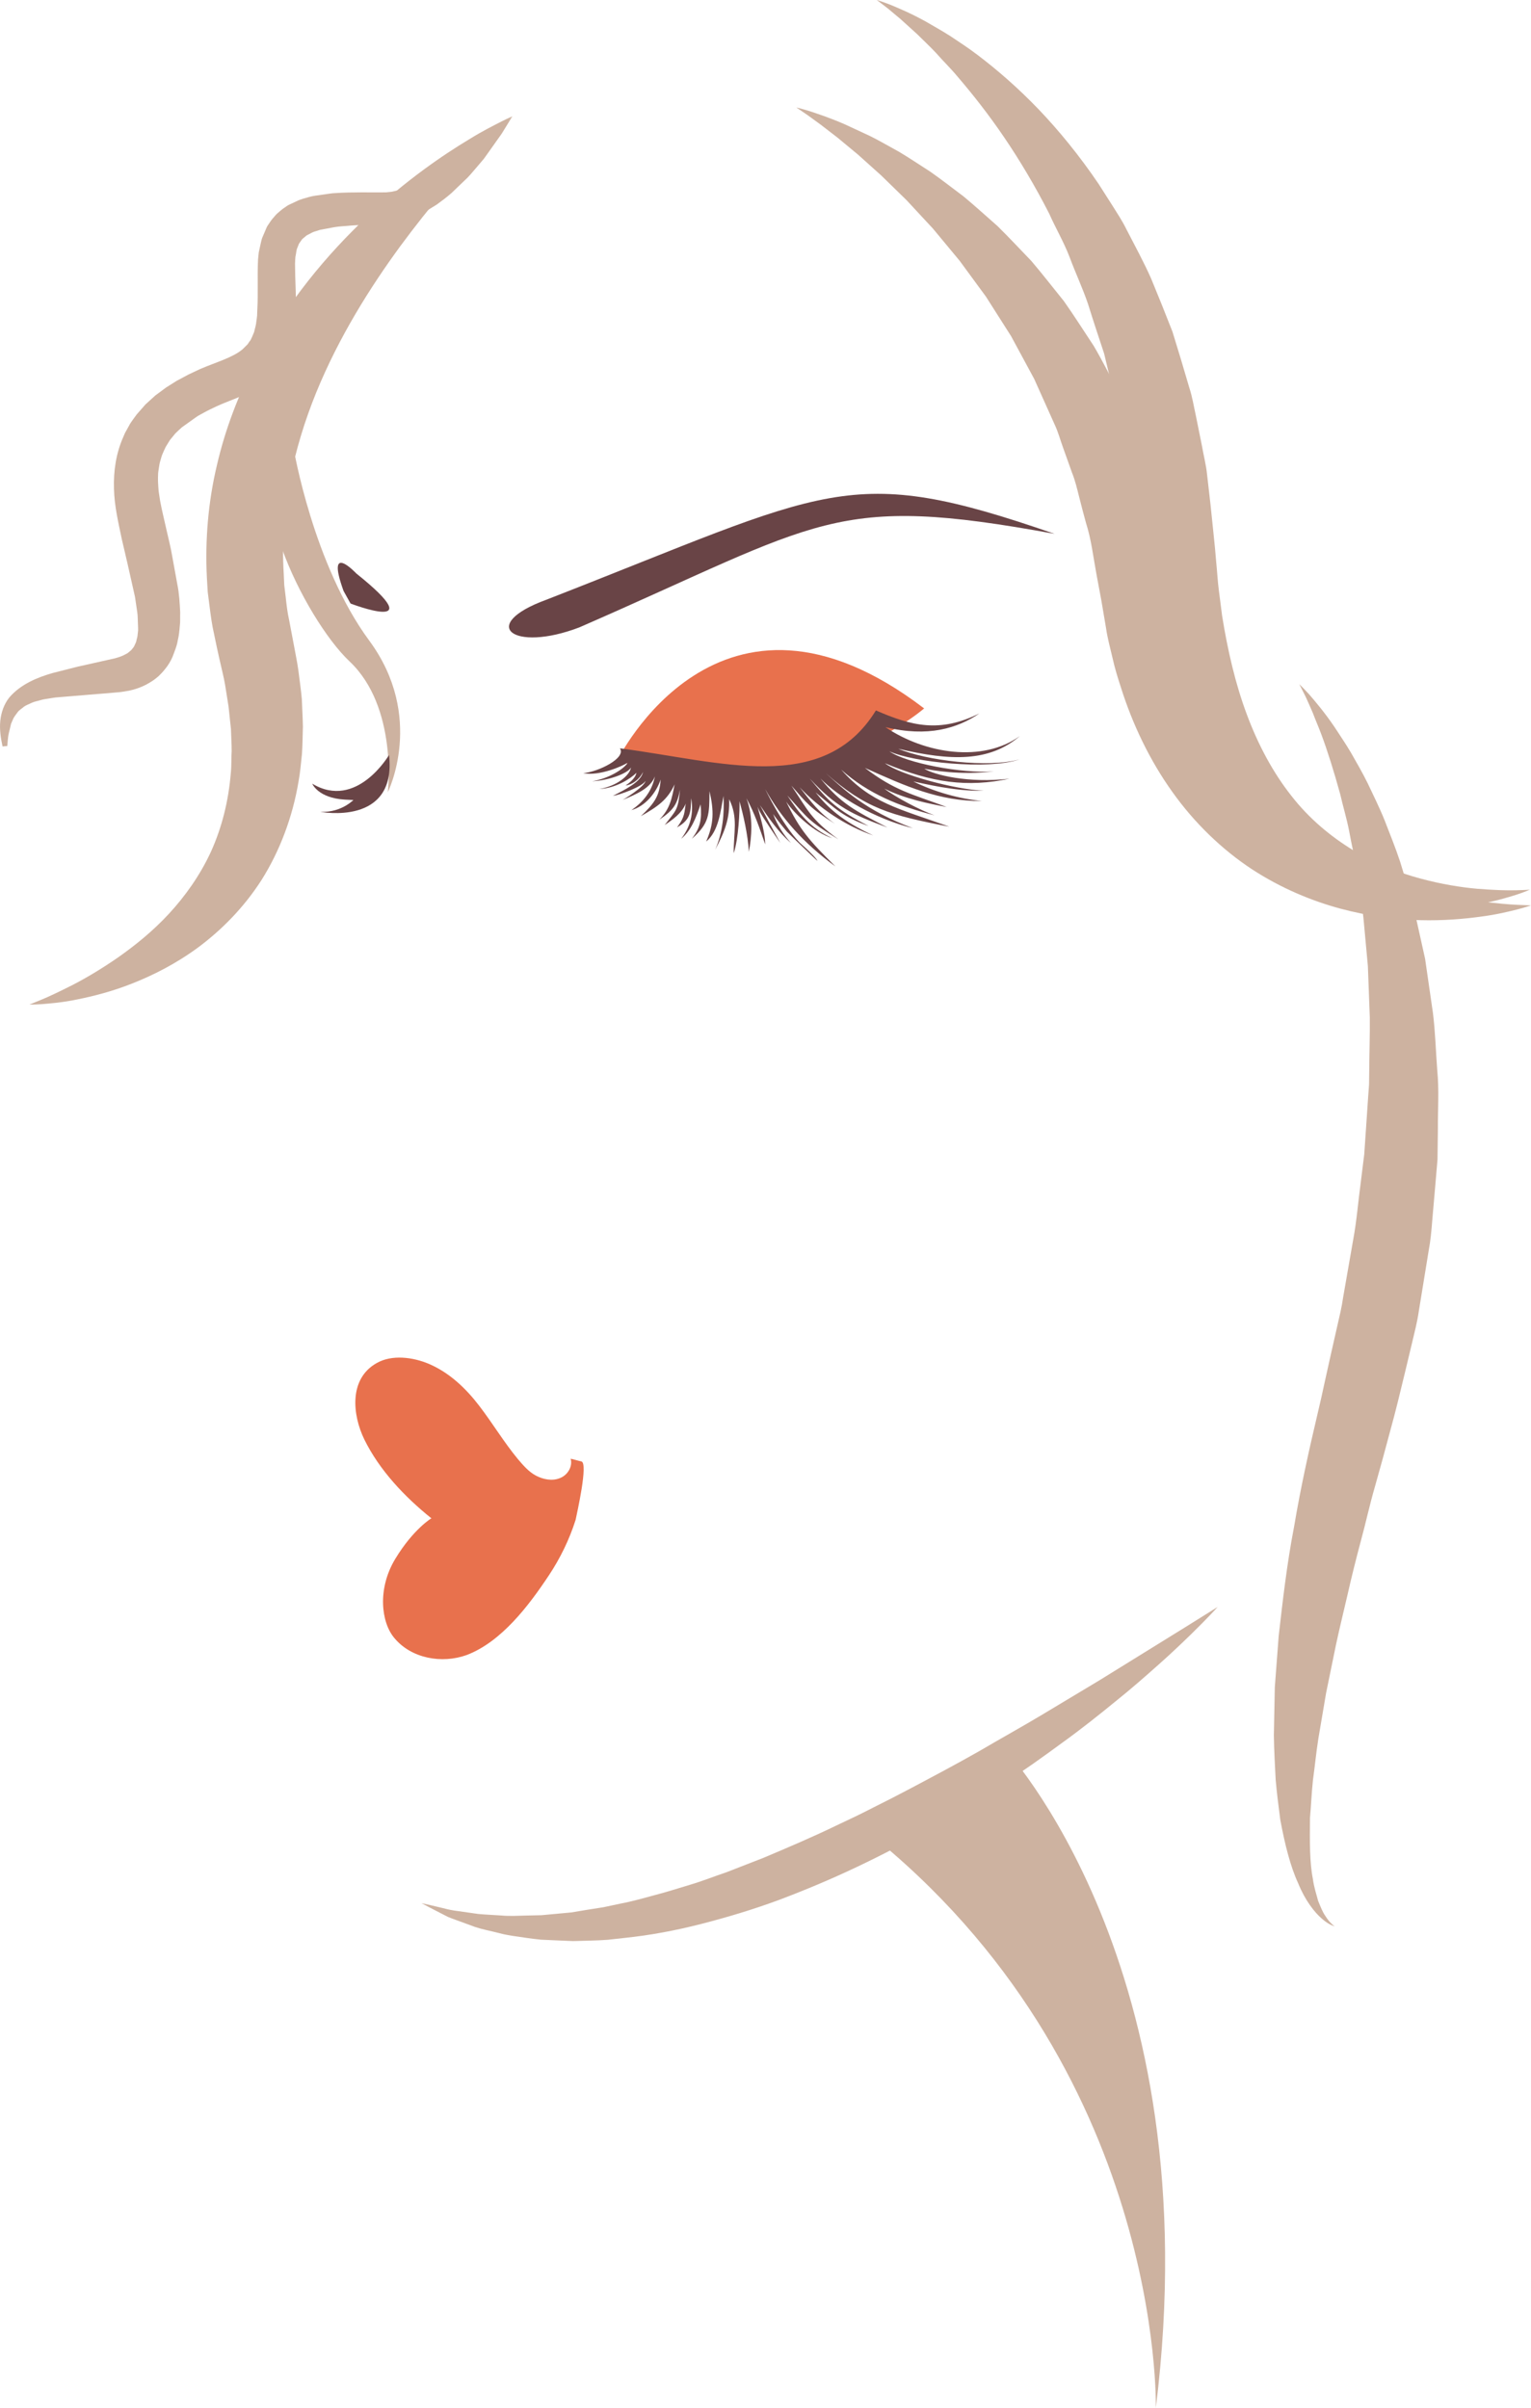 <svg version="1.1" id="图层_1" x="0px" y="0px" width="132.488px" height="208.316px" viewBox="0 0 132.488 208.316" enable-background="new 0 0 132.488 208.316" xml:space="preserve" xmlns="http://www.w3.org/2000/svg" xmlns:xlink="http://www.w3.org/1999/xlink" xmlns:xml="http://www.w3.org/XML/1998/namespace">
  <path fill="#CDB2A0" d="M25.411,38.802c0,0,1.681,10.032,6.543,16.621c4.863,6.591,1.606,13.113,1.606,13.113
	s0.885-7.365-3.313-11.318C26.339,53.536,20.156,40.949,25.411,38.802z" class="color c1"/>
  <path fill="#CDB2A0" d="M35.538,16.061l-0.523,0.227L34.6,16.423l-0.106,0.033l-0.01,0.001l-0.059,0.013l-0.232,0.053
	c-0.152,0.033-0.32,0.079-0.438,0.081L33.4,16.642c-1.338,0.012-2.942-0.033-4.336,0.061c-0.354,0.004-0.766,0.092-1.145,0.137
	c-0.403,0.071-0.736,0.076-1.194,0.208c-0.354,0.113-0.67,0.163-1.09,0.375l-0.59,0.276l-0.074,0.037l-0.036,0.017l-0.079,0.049
	l-0.111,0.078l-0.224,0.153c-0.151,0.103-0.347,0.282-0.514,0.424l-0.063,0.058L23.87,18.59l-0.022,0.025l-0.089,0.103l-0.178,0.206
	c-0.12,0.141-0.264,0.364-0.388,0.548l-0.049,0.072l-0.012,0.019l-0.052,0.104l-0.014,0.03l-0.054,0.125l-0.105,0.25l-0.215,0.499
	c-0.066,0.177-0.109,0.416-0.16,0.624l-0.14,0.646l-0.061,0.6c-0.074,1.488,0.017,2.966-0.064,4.34l-0.018,0.522
	c-0.001,0.093-0.042,0.336-0.063,0.494c-0.034,0.394-0.136,0.626-0.195,0.929c-0.09,0.189-0.266,0.707-0.409,0.828l-0.108,0.16
	l-0.026,0.042l-0.012,0.02l-0.063,0.063l-0.387,0.382c-0.848,0.719-2.293,1.114-3.669,1.707l-0.992,0.466l-1.037,0.554l-0.919,0.579
	l-0.932,0.691l-0.849,0.772l-0.759,0.866L11.5,36.305l-0.175,0.254l-0.037,0.055l-0.051,0.082l-0.063,0.119L10.91,37.29
	c-0.133,0.219-0.161,0.348-0.246,0.525c-0.637,1.44-0.845,2.956-0.801,4.461c0.034,1.516,0.382,2.942,0.677,4.366
	c0.339,1.407,0.651,2.811,0.969,4.226l0.118,0.531l0.055,0.243l0.04,0.269l0.158,1.073c0.049,0.295,0.037,0.705,0.058,1.052
	c0.003,0.163,0.021,0.399,0.013,0.502l-0.061,0.54c-0.038,0.147-0.09,0.338-0.11,0.45c-0.076,0.155-0.139,0.354-0.229,0.474
	c-0.107,0.121-0.14,0.216-0.304,0.333l-0.207,0.173L10.83,56.62c-0.577,0.321-1.303,0.415-2.009,0.586L6.702,57.68l-2.111,0.536
	c-1.381,0.389-2.808,0.991-3.776,2.113c-0.474,0.593-0.713,1.304-0.791,2.04c-0.072,0.728,0.035,1.465,0.188,2.171l0.009,0.039
	l0.041-0.004l0.332-0.034l0.035-0.003l0.004-0.034c0.026-0.257,0.036-0.51,0.073-0.763c0.027-0.245,0.108-0.496,0.161-0.744
	l0.088-0.373c0.04-0.109,0.102-0.23,0.15-0.347c0.087-0.246,0.261-0.432,0.404-0.638c0.135-0.207,0.382-0.333,0.567-0.503
	c0.195-0.14,0.455-0.224,0.678-0.339c0.225-0.105,0.488-0.143,0.729-0.218c0.245-0.077,0.498-0.109,0.749-0.148
	c0.253-0.034,0.503-0.092,0.76-0.105l0.764-0.063l1.529-0.126l1.166-0.098c0.495-0.036,1.006-0.075,1.53-0.126
	c0.121-0.011,0.24-0.021,0.359-0.031l0.092-0.013l0.115-0.014l0.221-0.033c0.017-0.002,0.033-0.006,0.05-0.009
	c0.07-0.011,0.141-0.024,0.209-0.037c0.063-0.011,0.123-0.017,0.187-0.032c0.07-0.018,0.139-0.036,0.207-0.054
	c0.038-0.011,0.077-0.014,0.116-0.025c0.013-0.004,0.022-0.011,0.037-0.015c0.033-0.008,0.065-0.018,0.103-0.027
	c0.316-0.097,0.644-0.226,0.964-0.39c0.01-0.004,0.02-0.005,0.027-0.01c0.021-0.018,0.048-0.029,0.07-0.046
	c0.268-0.144,0.529-0.308,0.78-0.509c0.025-0.021,0.048-0.046,0.073-0.066c0.027-0.021,0.058-0.038,0.083-0.061
	c0.072-0.063,0.138-0.138,0.208-0.206c0.024-0.025,0.051-0.049,0.076-0.075c0.121-0.125,0.232-0.258,0.34-0.396
	c0.005-0.006,0.009-0.011,0.014-0.017c0.055-0.073,0.116-0.142,0.165-0.217c0.234-0.328,0.428-0.696,0.557-1.081
	c0.006-0.015,0.011-0.03,0.017-0.045c0.031-0.078,0.06-0.156,0.088-0.236c0.105-0.285,0.201-0.574,0.246-0.88
	c0.099-0.396,0.138-0.803,0.172-1.204c0.054-0.402,0.022-0.813,0.036-1.22c-0.045-0.809-0.084-1.623-0.25-2.42l-0.435-2.391
	c-0.129-0.8-0.345-1.592-0.517-2.38c-0.172-0.786-0.376-1.583-0.521-2.365l-0.013-0.068l-0.1-0.654
	c-0.044-0.224-0.046-0.458-0.066-0.691c-0.014-0.227-0.029-0.458-0.019-0.69l0.01-0.348c0.011-0.118,0.023-0.213,0.046-0.338
	c0.044-0.229,0.058-0.473,0.126-0.687c0.069-0.217,0.115-0.438,0.203-0.647c0.095-0.208,0.179-0.42,0.282-0.623l0.358-0.582
	l0.008-0.013l0.467-0.569l0.142-0.136l0.074-0.071l0.035-0.035c0.007-0.006,0.039-0.036,0.023-0.021l0.299-0.272l0.002-0.002h0.001
	l0.944-0.674c0.156-0.104,0.319-0.237,0.467-0.323l0.518-0.285c0.323-0.181,0.701-0.354,1.048-0.521
	c0.363-0.167,0.703-0.309,1.081-0.454c0.366-0.138,0.748-0.296,1.104-0.451c0.363-0.135,0.725-0.35,1.086-0.55l0.271-0.152
	c0.127-0.076,0.171-0.121,0.261-0.186l0.477-0.353c0.326-0.203,0.602-0.575,0.902-0.861c0.08-0.09,0.133-0.123,0.235-0.261
	l0.159-0.25l0.321-0.497c0.228-0.313,0.349-0.771,0.521-1.153l0.062-0.152c0.011-0.036,0.016-0.026,0.031-0.098l0.019-0.072
	l0.064-0.288l0.134-0.576c0.066-0.409,0.101-0.81,0.142-1.267c-0.004-0.79,0.027-1.574-0.005-2.371l-0.04-1.193l-0.02-1.157
	l0.017-0.375l0.013-0.188V22.25l0.003-0.02l0.018-0.093c0.053-0.229,0.063-0.532,0.15-0.697l0.107-0.27l0.025-0.067l0.003-0.009
	l0.105-0.151l0.182-0.257l0.015-0.012l0.071-0.06l0.144-0.119l0.145-0.121l0.016-0.012l0.04-0.021l0.332-0.172
	c0.232-0.142,0.412-0.152,0.611-0.229l0.146-0.05l0.149-0.028l0.366-0.068l0.736-0.139c0.488-0.084,0.95-0.089,1.425-0.14
	c0.456-0.039,0.985-0.05,1.476-0.075l1.513-0.056l0.188-0.014l0.047-0.003l0.022-0.001l0.085-0.011l0.091-0.017l0.371-0.061
	c0.233-0.028,0.511-0.104,0.788-0.183c0.556-0.153,1.039-0.355,1.524-0.602l0.183-0.088l0.046-0.023l0.073-0.044l0.079-0.048
	l0.318-0.194l0.639-0.395c0.433-0.321,0.852-0.62,1.298-1.017l1.08-1.037c0.368-0.323,0.706-0.738,1.049-1.14l0.513-0.603
	l0.128-0.15l0.134-0.185l0.218-0.306l0.867-1.222l0.217-0.305l0.106-0.151l0.133-0.212l0.392-0.638l0.412-0.674
	C40.589,13.826,35.538,16.061,35.538,16.061z M34.51,16.453h-0.002C34.509,16.452,34.51,16.453,34.51,16.453L34.51,16.453z
	 M34.463,16.464l-0.006,0.002h-0.001h-0.001C34.452,16.467,34.457,16.466,34.463,16.464z M5.755,60.235l-0.073,0.006
	c0.416-0.037,0.848-0.07,1.299-0.1L5.755,60.235z M10.942,59.792c0.001,0,0.002,0,0.003,0
	C10.944,59.792,10.943,59.792,10.942,59.792z M25.561,22.259C25.559,22.278,25.561,22.266,25.561,22.259L25.561,22.259z
	 M25.567,22.193c-0.002,0.018-0.002,0.021-0.004,0.033l0.002-0.021L25.567,22.193z M26.198,20.628L26.198,20.628l0.003-0.004
	C26.199,20.626,26.2,20.625,26.198,20.628z" class="color c1"/>
  <g>
    <g>
      <g>
        <path fill="#E8714D" d="M50.307,126.432c-0.311-0.061-0.611-0.172-0.922-0.231c0.191,0.681-0.278,1.446-0.966,1.688
				c-0.642,0.254-1.416,0.104-2.047-0.231c-0.634-0.336-1.113-0.91-1.553-1.424c-1.217-1.467-2.188-3.103-3.347-4.611
				c-1.156-1.51-2.561-2.854-4.343-3.624c-1.39-0.589-3.217-0.833-4.543-0.069c-2.407,1.359-2.096,4.475-1.058,6.604
				c1.311,2.666,3.494,4.963,5.77,6.794c0,0,0,0,0.053,0.01c0,0-1.573,0.93-3.145,3.524c-1.571,2.592-1.221,5.503-0.083,6.846
				c1.478,1.786,4.124,2.242,6.257,1.476c3.008-1.141,5.38-4.275,7.116-6.891c0.979-1.473,1.771-3.09,2.317-4.808
				C49.915,130.969,50.928,126.551,50.307,126.432z" class="color c2"/>
      </g>
    </g>
  </g>
  <path fill="#CDB2A0" d="M68.913,9.298c0,0,0.396,0.088,1.132,0.313c0.725,0.241,1.799,0.59,3.113,1.167
	c0.652,0.303,1.374,0.639,2.16,1.005c0.779,0.384,1.586,0.861,2.475,1.345c0.867,0.513,1.753,1.114,2.714,1.727
	c0.929,0.648,1.867,1.386,2.873,2.136c0.962,0.796,1.924,1.676,2.946,2.571c0.964,0.946,1.918,1.977,2.927,3.019
	c0.937,1.1,1.846,2.276,2.807,3.463c0.88,1.242,1.712,2.562,2.592,3.888c0.801,1.369,1.525,2.814,2.291,4.265
	c0.712,1.472,1.288,3.027,1.919,4.577c1.104,3.144,2.063,6.417,2.582,9.754l0.433,2.497l0.359,2.284
	c0.109,0.835,0.293,1.446,0.426,2.159c0.073,0.347,0.132,0.689,0.22,1.038l0.289,1.046c0.775,2.785,1.825,5.399,3.206,7.698
	c1.378,2.299,3.055,4.299,4.939,5.916c1.89,1.61,3.955,2.863,5.998,3.813c2.043,0.955,4.063,1.614,5.898,2.074
	c1.839,0.457,3.495,0.758,4.875,0.93c1.38,0.161,2.482,0.27,3.238,0.299c0.756,0.038,1.164,0.041,1.164,0.041
	s-0.383,0.145-1.124,0.34c-0.742,0.185-1.841,0.465-3.271,0.646c-2.84,0.384-7.079,0.642-12.078-0.693
	c-2.484-0.671-5.142-1.758-7.696-3.426c-2.539-1.675-4.93-3.953-6.867-6.674c-1.945-2.717-3.452-5.843-4.474-9.111
	c-0.268-0.812-0.518-1.638-0.711-2.509c-0.202-0.845-0.446-1.772-0.549-2.523l-0.417-2.456l-0.419-2.241
	c-0.276-1.491-0.447-3.014-0.909-4.45c-0.2-0.727-0.391-1.455-0.575-2.185c-0.186-0.729-0.351-1.461-0.632-2.15
	c-0.25-0.7-0.5-1.398-0.748-2.094c-0.258-0.69-0.439-1.414-0.754-2.07c-0.599-1.334-1.189-2.653-1.771-3.949
	c-0.679-1.254-1.346-2.49-1.998-3.696c-0.74-1.164-1.464-2.302-2.17-3.411c-0.781-1.065-1.541-2.104-2.277-3.104
	c-0.799-0.963-1.572-1.895-2.314-2.788c-0.796-0.857-1.559-1.678-2.283-2.459c-0.77-0.75-1.497-1.46-2.184-2.13
	c-0.717-0.644-1.389-1.245-2.008-1.803c-0.646-0.535-1.24-1.027-1.776-1.473c-0.554-0.427-1.051-0.808-1.481-1.141
	c-0.442-0.321-0.819-0.595-1.124-0.816C69.257,9.527,68.913,9.298,68.913,9.298z" class="color c1"/>
  <path fill="#CDB2A0" d="M112.438,59.196c0,0,0.323,0.293,0.881,0.91c0.537,0.625,1.332,1.554,2.2,2.841
	c0.415,0.65,0.915,1.36,1.389,2.17c0.46,0.813,0.98,1.693,1.458,2.668c0.459,0.98,0.984,2.021,1.442,3.153
	c0.437,1.137,0.931,2.332,1.352,3.606c0.39,1.28,0.815,2.619,1.19,4.021c0.315,1.418,0.641,2.882,0.974,4.387
	c0.222,1.527,0.447,3.094,0.68,4.697c0.199,1.606,0.244,3.259,0.371,4.938c0.169,1.685,0.046,3.385,0.055,5.115
	c-0.012,0.865-0.021,1.736-0.033,2.61c-0.072,0.869-0.147,1.742-0.224,2.619c-0.077,0.876-0.154,1.757-0.23,2.641
	c-0.068,0.884-0.146,1.771-0.313,2.644c-0.287,1.753-0.574,3.516-0.86,5.276c-0.128,0.884-0.353,1.746-0.558,2.61l-0.619,2.59
	c-0.21,0.859-0.42,1.719-0.627,2.575l-0.313,1.227l-0.333,1.24c-0.436,1.648-0.884,3.284-1.342,4.894
	c-0.471,1.618-0.796,3.167-1.222,4.715c-0.41,1.539-0.792,3.061-1.131,4.563c-0.344,1.498-0.711,2.966-1.015,4.396
	c-0.295,1.435-0.581,2.828-0.856,4.178c-0.23,1.353-0.451,2.66-0.665,3.915c-0.199,1.257-0.309,2.46-0.471,3.612
	c-0.123,1.147-0.16,2.232-0.257,3.269c-0.024,2.031-0.034,3.845,0.25,5.271c0.095,0.737,0.31,1.336,0.452,1.898
	c0.212,0.515,0.391,0.979,0.619,1.297c0.418,0.673,0.814,0.906,0.814,0.906s-0.457-0.084-1.102-0.653
	c-0.645-0.554-1.453-1.58-2.05-3.056c-0.676-1.461-1.147-3.328-1.552-5.5c-0.137-1.078-0.295-2.24-0.4-3.463
	c-0.059-1.216-0.138-2.508-0.157-3.846c0.026-1.335,0.055-2.727,0.083-4.166c0.107-1.429,0.22-2.906,0.335-4.426
	c0.345-3.018,0.702-6.198,1.333-9.464c0.555-3.308,1.279-6.581,2.063-9.899l0.29-1.25l0.279-1.278
	c0.181-0.817,0.362-1.639,0.546-2.459l0.559-2.468c0.188-0.821,0.39-1.644,0.506-2.478c0.29-1.66,0.58-3.318,0.868-4.971
	c0.309-1.652,0.432-3.312,0.655-4.952c0.102-0.822,0.202-1.641,0.304-2.455c0.055-0.814,0.111-1.626,0.167-2.433
	c0.055-0.809,0.109-1.611,0.163-2.408l0.086-1.193l0.016-1.182c0.011-1.568,0.065-3.12,0.05-4.633
	c-0.058-1.514-0.113-2.995-0.167-4.438c-0.134-1.438-0.262-2.837-0.386-4.191c-0.15-1.352-0.388-2.644-0.55-3.903
	c-0.186-1.254-0.479-2.427-0.683-3.574c-0.22-1.14-0.547-2.186-0.775-3.203c-0.55-1.999-1.097-3.736-1.624-5.146
	c-0.263-0.705-0.536-1.317-0.742-1.873c-0.225-0.542-0.441-0.993-0.606-1.369C112.649,59.588,112.438,59.196,112.438,59.196z" class="color c1"/>
  <path fill="#E8714D" d="M53.413,65.806c0,0,8.792-18.089,26.558-4.518C79.971,61.289,69.402,70.555,53.413,65.806z" class="color c2"/>
  <g>
    <path fill="#694446" d="M75.798,61.462c3.059,1.327,5.509,1.981,8.968,0.254c-1.905,1.29-4.45,2.085-8.144,1.192
		c3.421,2.314,8.42,3.094,11.635,0.771c-2.644,2.25-5.943,2.169-10.521,1.1c2.383,1.012,7.775,1.685,10.497,0.917
		c-2.755,0.942-9.249,0.244-11.273-0.697c1.461,1.016,6.254,1.938,9.05,1.741c-3.014,0.341-5.315-0.102-6.027-0.239
		c0.82,0.526,3.802,1.284,7.378,0.866c-3.646,0.773-6.692,0.368-10.782-1.337c1.281,0.983,6.006,2.261,8.561,2.384
		c-2.588,0.051-5.217-0.635-6.104-0.806c1.852,0.906,3.945,1.493,5.935,1.691c-3.688,0.027-6.567-1.264-10.124-2.866
		c2.565,1.963,3.985,2.235,7.078,3.385c-1.596-0.308-3.55-0.685-5.398-1.592c0.961,0.737,3.133,1.892,4.344,2.308
		c-2.984-0.758-5.721-1.837-8.074-3.947c2.568,2.889,4.878,3.333,9.352,4.931c-5.145-0.99-7.235-1.576-10.699-4.636
		c1.571,1.405,3.43,3.236,7.55,4.766c-3.337-0.825-6.469-2.718-8.003-4.3c1.785,2.184,2.961,2.774,5.805,4.243
		c-3.092-1.145-4.44-1.774-6.73-4.236c1.647,1.972,2.257,2.641,5.1,4.109c-2.239-0.801-2.843-1.469-4.592-2.909
		c1.037,1.304,2.282,2.466,4.988,3.721c-2.416-0.832-4.696-2.375-6.373-4.171c1.036,1.303,1.608,2.149,3.071,3.169
		c-2.138-1.332-2.424-1.755-3.782-3.307c1.434,2.117,1.651,2.896,4.071,4.649c-2.632-1.611-2.598-1.788-4.419-3.795
		c1,1.482,1.862,2.75,3.891,3.693c-1.564-0.487-3.275-2.104-3.993-3.16c1.187,2.434,1.94,3.315,4.262,5.603
		c-2.747-1.998-4.713-4.219-6.078-6.688c0,0,1.44,3.036,2.978,4.624c1.569,1.403,1.535,1.581,1.535,1.581s-1.716-1.616-2.642-2.533
		c-0.749-0.88-1.185-1.517-1.185-1.517c0.366,0.989,0.938,1.836,1.547,2.509c-1.107-0.951-1.967-2.22-2.685-3.277
		c0.54,1.024,1.081,2.046,1.763,3.28c-1.432-2.114-1.722-2.538-1.975-3.14c0.328,1.166,0.657,2.335,0.664,3.256
		c-0.473-1.379-0.942-2.758-1.627-3.993c0.616,1.591,0.451,3.396,0.213,4.639c-0.08-1.482-0.485-3.219-0.813-4.384
		c0.04,0.742-0.084,3.294-0.498,4.5c-0.015-1.838,0.401-3.05-0.391-4.671c0.048,1.664-0.334,2.695-1.205,4.364
		c0.659-1.528,0.793-3.158,0.709-4.646c-0.239,1.243-0.4,3.05-1.497,3.944c0.664-1.527,0.689-2.629,0.29-4.36
		c-0.023,2.02,0.019,2.764-1.528,4.121c0.736-0.963,0.874-1.671,0.756-2.98c-0.415,1.206-0.799,2.237-1.681,2.984
		c0.982-1.278,1.044-2.559,0.862-3.512c-0.03,1.099,0.011,1.843-1.223,2.524c0.734-0.963,0.624-1.353,0.761-2.062
		c-0.345,0.854-1.191,1.429-1.826,1.856c0.983-1.283,1.161-1.249,1.325-3.056c-0.239,1.239-0.52,1.738-1.792,2.596
		c0.916-0.927,1.087-1.812,1.326-3.056c-0.626,1.352-1.474,1.925-2.922,2.749c1.127-1.069,1.62-1.709,1.716-3.165
		c-0.418,1.208-1.363,2.313-2.534,2.643c1.058-0.718,1.796-1.681,2.035-2.922c-0.383,1.03-1.584,1.534-2.786,2.039
		c0,0,1.873-1.109,1.976-1.645c-0.279,0.5-2.261,1.221-2.826,1.297c1.021-0.538,2.438-1.187,2.608-2.074
		c-0.315,0.674-0.951,1.105-1.519,1.18c0.211-0.143,0.847-0.573,0.947-1.104c-0.454,0.462-1.726,1.325-3.213,1.404
		c1.521-0.259,2.612-1.152,2.749-1.864c-0.279,0.5-1.871,1.115-3.358,1.194c1.521-0.259,2.794-1.117,3.075-1.615
		c-0.423,0.285-2.437,1.187-3.856,0.914c1.308-0.117,3.746-1.306,3.174-2.15C62.254,65.852,71.245,68.867,75.798,61.462z" class="color c3"/>
    <path fill="#694446" d="M47.277,51.885c24.667-9.605,26.033-11.918,43.976-5.703c-19.198-3.515-20.031-1.097-41.121,8.096
		C44.366,56.478,41.336,54.058,47.277,51.885z" class="color c3"/>
  </g>
  <path fill="#694446" d="M30.835,49.614c0,0-2.69-2.869-1.104,1.513l0.604,1.086C30.335,52.214,37.538,54.979,30.835,49.614z" class="color c3"/>
  <path fill="#694446" d="M33.665,65.316c0,0-2.802,4.792-6.645,2.483c0,0,0.496,1.244,2.82,1.378
	c2.322,0.135,0.889-0.109,0.889-0.109s-1.077,1.255-3.002,1.166C27.729,70.234,34.355,71.513,33.665,65.316z" class="color c3"/>
  <path fill="#CDB2A0" d="M86.8,151.123c0,0,17.99,18.896,13.222,57.193c0,0,0.709-29.509-25.118-49.956
	C74.903,158.36,84.877,155.655,86.8,151.123z" class="color c1"/>
  <path fill="#CDB2A0" d="M44.34,10.067c0,0-0.269,0.27-0.77,0.772c-0.504,0.496-1.208,1.263-2.105,2.212
	c-1.771,1.935-4.231,4.729-6.83,8.253c-2.58,3.526-5.293,7.813-7.275,12.665c-0.986,2.426-1.776,4.985-2.278,7.618
	c-0.487,2.632-0.699,5.336-0.529,8.026l0.046,1.01l0.121,1.005c0.075,0.67,0.146,1.341,0.297,2c0.136,0.715,0.271,1.429,0.406,2.141
	c0.132,0.749,0.284,1.415,0.396,2.224c0.104,0.827,0.223,1.657,0.299,2.469c0.031,0.807,0.079,1.603,0.094,2.398
	c-0.026,0.803-0.027,1.597-0.084,2.389c-0.087,0.795-0.146,1.58-0.293,2.358c-0.517,3.111-1.646,6.05-3.189,8.503
	c-1.566,2.449-3.519,4.377-5.47,5.834c-1.966,1.451-3.942,2.432-5.724,3.137c-1.782,0.707-3.394,1.104-4.715,1.373
	c-1.318,0.278-2.38,0.355-3.092,0.416c-0.714,0.049-1.096,0.034-1.096,0.034s0.357-0.132,1.009-0.407
	c0.654-0.264,1.588-0.712,2.744-1.294c1.152-0.594,2.502-1.393,3.945-2.395c1.436-1.012,2.971-2.239,4.377-3.761
	c1.401-1.521,2.688-3.316,3.634-5.37c0.932-2.061,1.52-4.363,1.717-6.821c0.067-0.61,0.031-1.246,0.072-1.871
	c0.003-0.632-0.045-1.274-0.062-1.917c-0.068-0.646-0.139-1.296-0.208-1.95c-0.101-0.628-0.2-1.259-0.302-1.893
	c-0.109-0.648-0.313-1.421-0.468-2.128l-0.23-1.038l-0.25-1.198c-0.187-0.794-0.29-1.609-0.394-2.425l-0.157-1.223l-0.073-1.232
	c-0.167-3.29,0.121-6.606,0.868-9.736c0.724-3.136,1.87-6.084,3.245-8.75c2.758-5.35,6.376-9.567,9.749-12.744
	c3.396-3.178,6.577-5.346,8.867-6.719c1.134-0.705,2.082-1.168,2.714-1.497C43.987,10.212,44.34,10.067,44.34,10.067z" class="color c1"/>
  <path fill="#CDB2A0" d="M75.87,0c0,0,0.398,0.112,1.142,0.397c0.726,0.302,1.803,0.747,3.099,1.466
	c0.634,0.376,1.362,0.769,2.116,1.252c0.742,0.497,1.565,1.024,2.391,1.657c1.655,1.255,3.444,2.798,5.233,4.657
	c1.783,1.863,3.564,4.039,5.23,6.501c0.399,0.628,0.805,1.263,1.215,1.904c0.405,0.648,0.836,1.295,1.177,1.996
	c0.713,1.384,1.485,2.793,2.144,4.275c0.621,1.495,1.233,3.028,1.844,4.589c0.492,1.589,0.982,3.205,1.455,4.841
	c0.269,0.813,0.396,1.654,0.582,2.488c0.169,0.837,0.339,1.677,0.508,2.519c0.146,0.846,0.368,1.685,0.453,2.537l0.293,2.559
	l0.265,2.561l0.121,1.194l0.108,1.23c0.082,0.803,0.128,1.677,0.225,2.415c0.096,0.746,0.189,1.488,0.285,2.229
	c0.482,3.003,1.154,5.914,2.145,8.553c0.983,2.643,2.269,5.023,3.834,7.009c1.552,2,3.428,3.544,5.354,4.721
	c1.929,1.189,3.942,1.943,5.794,2.447c1.854,0.5,3.557,0.772,4.974,0.896c1.417,0.111,2.558,0.149,3.332,0.126
	c0.777-0.017,1.195-0.052,1.195-0.052s-0.381,0.181-1.131,0.429c-0.75,0.233-1.866,0.589-3.34,0.819
	c-1.47,0.24-3.297,0.438-5.426,0.323c-2.118-0.109-4.559-0.51-7.084-1.517c-2.512-1-5.134-2.576-7.374-4.818
	c-2.249-2.227-4.146-5.016-5.564-8.078c-1.427-3.066-2.424-6.377-3.075-9.776c-0.143-0.87-0.285-1.743-0.429-2.62
	c-0.147-0.879-0.192-1.649-0.284-2.483l-0.124-1.229l-0.143-1.268l-0.271-2.366l-0.24-2.367c-0.065-0.792-0.265-1.558-0.39-2.334
	c-0.318-1.539-0.474-3.115-0.858-4.618c-0.393-1.5-0.756-2.996-1.106-4.48c-0.475-1.439-0.95-2.861-1.389-4.277
	c-0.475-1.399-1.096-2.709-1.592-4.05c-0.511-1.334-1.22-2.53-1.772-3.778c-1.235-2.417-2.563-4.638-3.909-6.617
	s-2.717-3.714-4-5.21c-0.629-0.762-1.297-1.396-1.862-2.05C80.431,3.973,79.85,3.44,79.342,2.93
	c-0.533-0.482-1.009-0.913-1.423-1.288c-0.433-0.361-0.799-0.668-1.096-0.916C76.213,0.251,75.87,0,75.87,0z" class="color c1"/>
  <path fill="#CDB2A0" d="M105.372,139.023c0,0-0.803,0.904-2.313,2.375c-0.757,0.733-1.682,1.623-2.781,2.596
	c-1.097,0.976-2.34,2.075-3.751,3.204c-1.399,1.144-2.933,2.37-4.615,3.581c-1.67,1.229-3.454,2.502-5.358,3.729
	c-1.912,1.219-3.883,2.493-5.971,3.654c-2.072,1.184-4.228,2.309-6.428,3.353c-2.196,1.043-4.447,1.989-6.698,2.838
	c-2.257,0.839-4.535,1.519-6.767,2.092c-2.23,0.573-4.431,0.979-6.542,1.201c-0.525,0.059-1.046,0.114-1.558,0.172
	c-0.514,0.039-1.023,0.058-1.522,0.071c-0.5,0.016-0.988,0.027-1.472,0.041c-0.482-0.021-0.957-0.039-1.421-0.06
	c-0.462-0.021-0.914-0.041-1.356-0.061c-0.44-0.041-0.874-0.101-1.292-0.16c-0.836-0.124-1.627-0.212-2.355-0.414
	c-0.729-0.188-1.417-0.312-2.032-0.516c-0.606-0.222-1.165-0.427-1.668-0.61c-0.25-0.096-0.488-0.173-0.706-0.268
	c-0.212-0.107-0.411-0.211-0.596-0.306c-0.366-0.188-0.678-0.352-0.932-0.48c-0.496-0.268-0.763-0.407-0.763-0.407
	s0.295,0.065,0.847,0.191c0.273,0.064,0.609,0.146,1.006,0.239c0.39,0.104,0.839,0.205,1.357,0.264
	c0.51,0.072,1.075,0.155,1.689,0.241c0.616,0.06,1.289,0.083,1.997,0.132c0.703,0.073,1.467,0.023,2.261,0.003
	c0.396-0.009,0.802-0.019,1.219-0.027c0.414-0.037,0.84-0.076,1.274-0.118c0.433-0.04,0.873-0.081,1.321-0.123
	c0.447-0.073,0.903-0.149,1.366-0.227c0.463-0.072,0.933-0.146,1.41-0.222c0.474-0.102,0.955-0.202,1.443-0.307
	c0.978-0.182,1.967-0.461,2.979-0.737c1.012-0.259,2.036-0.591,3.078-0.902c1.045-0.31,2.083-0.723,3.146-1.082
	c1.051-0.408,2.111-0.822,3.184-1.239c2.122-0.896,4.279-1.809,6.392-2.835c1.064-0.496,2.123-1.002,3.165-1.542
	c1.05-0.521,2.09-1.055,3.115-1.597c2.05-1.085,4.072-2.157,6-3.254c1.913-1.122,3.795-2.161,5.544-3.211
	c1.752-1.051,3.408-2.046,4.938-2.965c3.048-1.885,5.588-3.457,7.364-4.557C104.354,139.66,105.372,139.023,105.372,139.023z" class="color c1"/>
</svg>